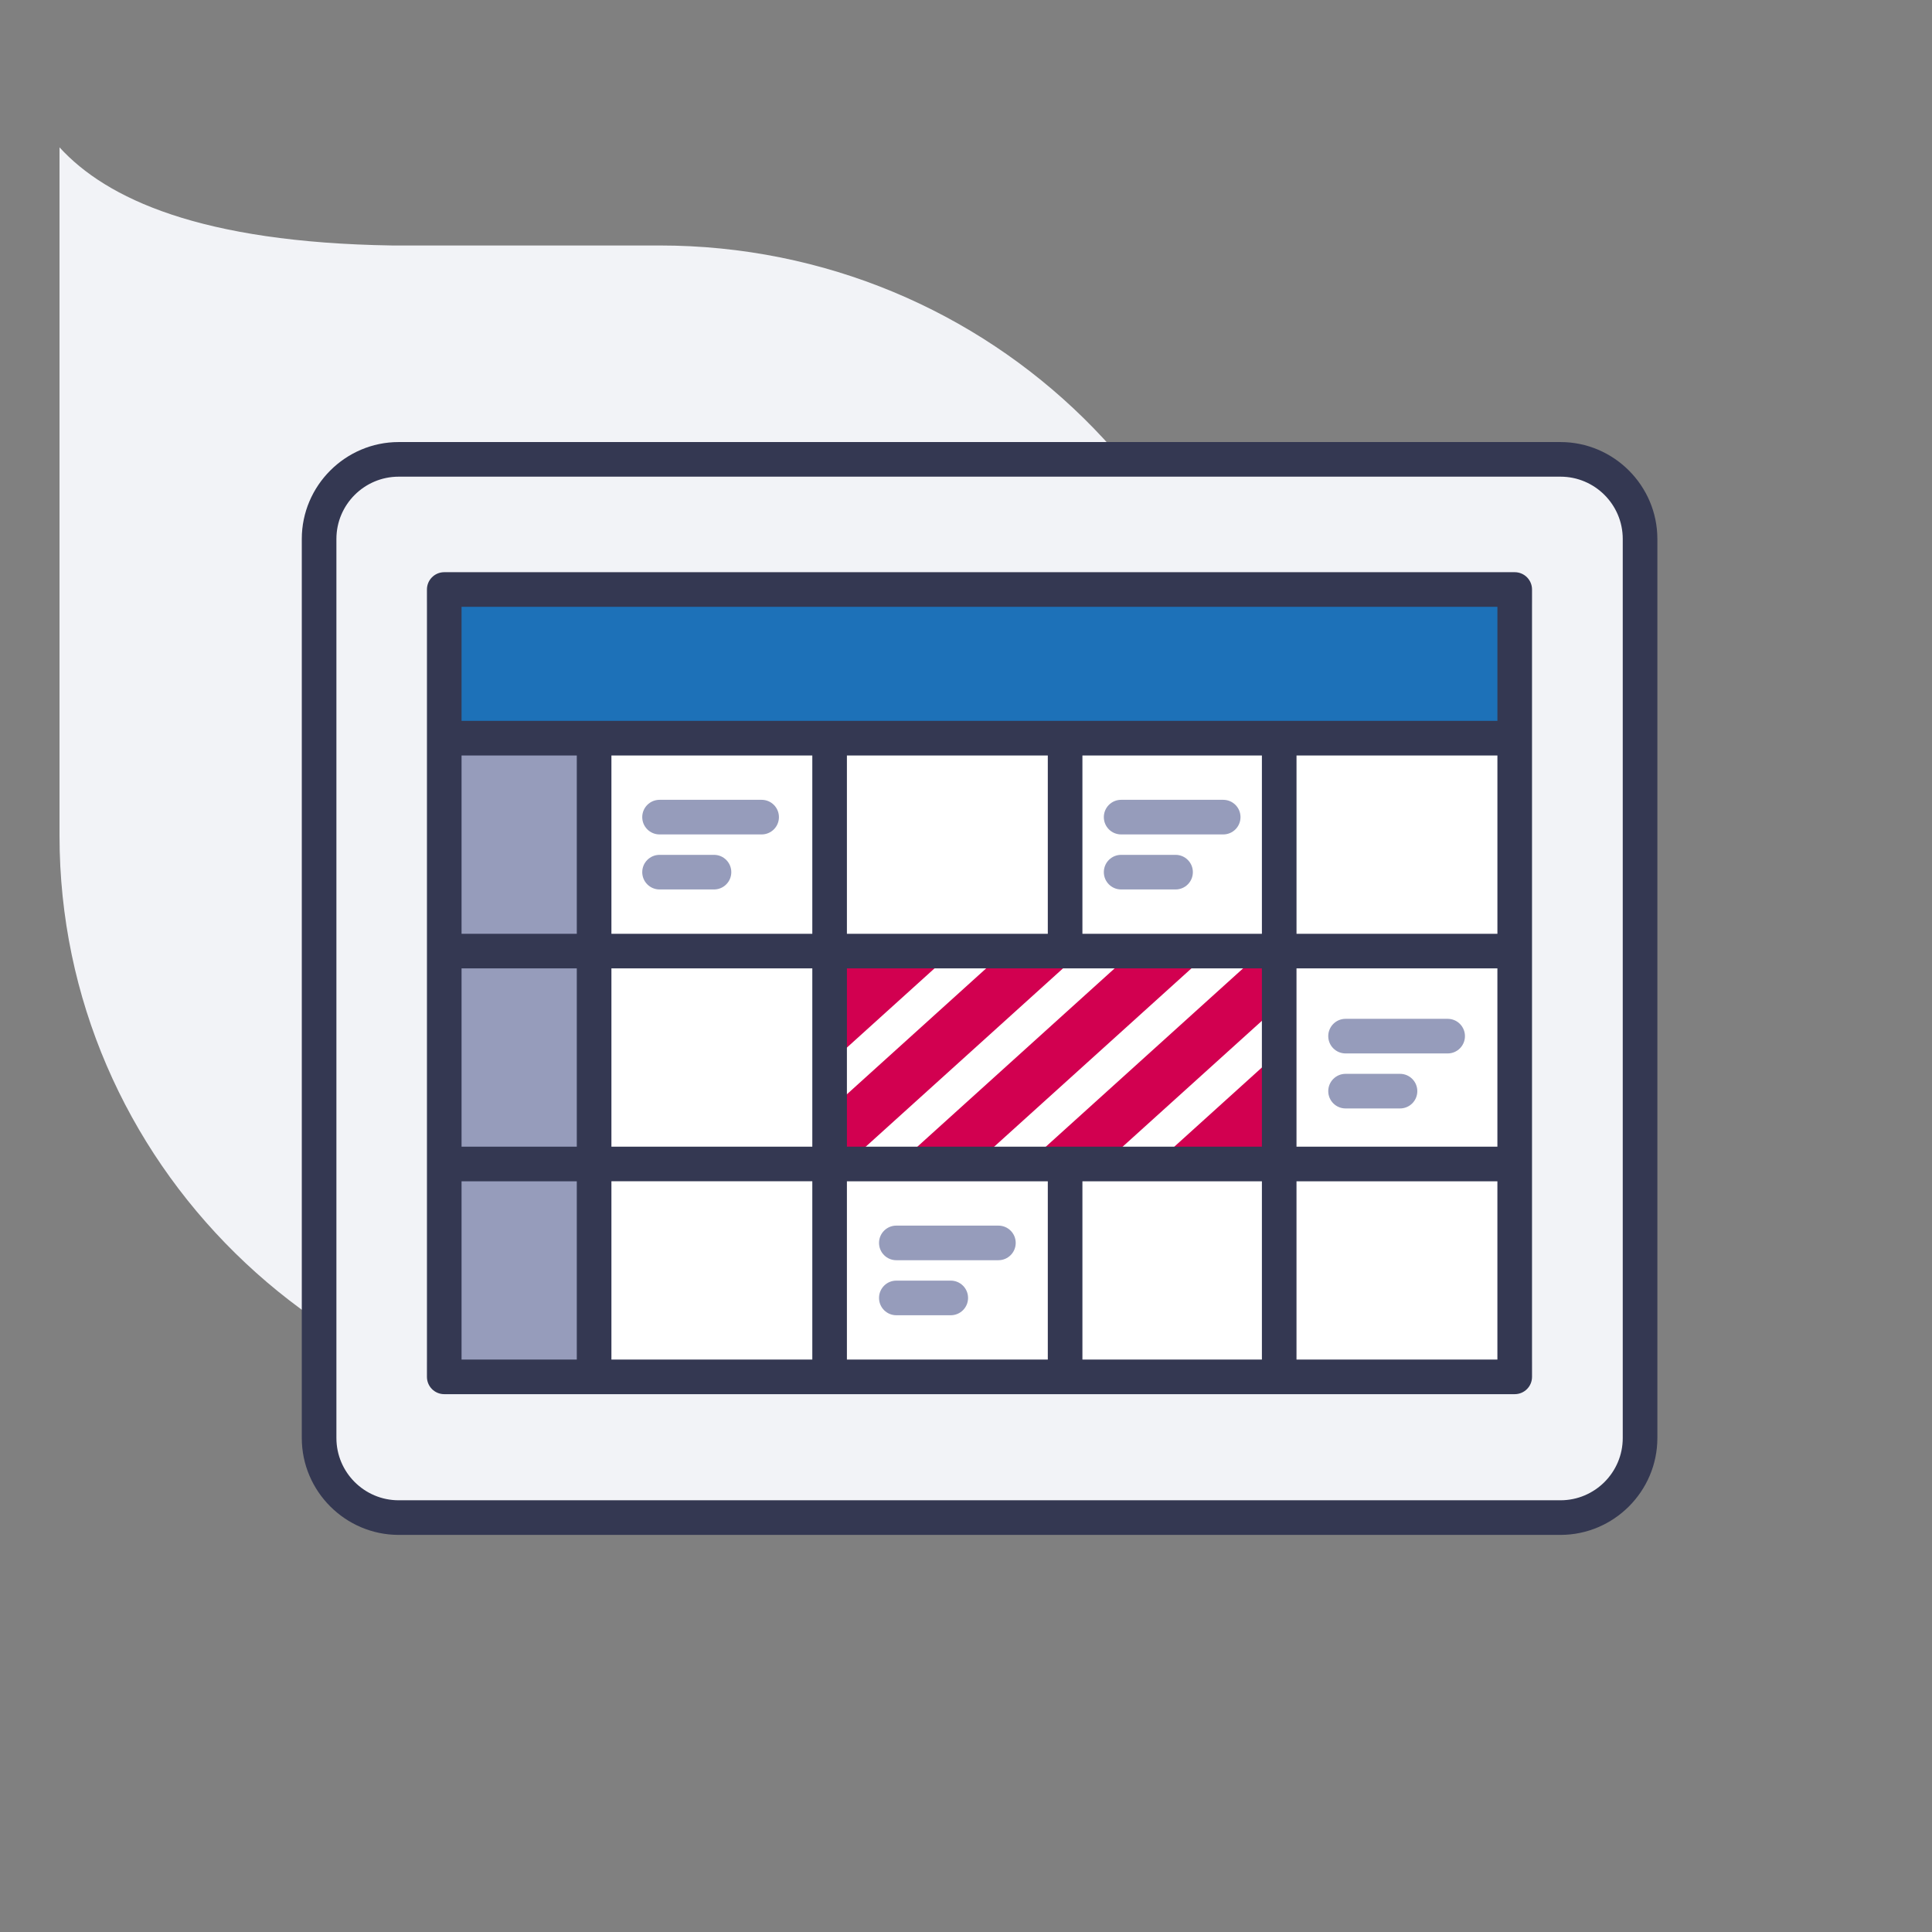 <?xml version="1.0" encoding="UTF-8"?>
<svg width="120px" height="120px" viewBox="0 0 120 120" version="1.1" xmlns="http://www.w3.org/2000/svg" xmlns:xlink="http://www.w3.org/1999/xlink">
    <rect x="0" y="0" width="120" height="120" fill="#808080" stroke="none"/>
    <title>02.Icons/Illustrative/Charts - Tableau</title>
    <g id="02.Icons/Illustrative/Charts---Tableau" stroke="none" stroke-width="1" fill="none" fill-rule="evenodd">
        <g id="Charts---Tableau" transform="translate(3.697, 9.152)">
            <path d="M37.27,79.425 L37.268,79.425 C16.685,79.425 0,63.01 0,42.76 L0,1.381 L0,0 C2.914,3.193 8.764,5.91 20.641,6.095 L37.27,6.095 C57.852,6.095 74.538,22.51 74.538,42.76 C74.538,63.01 57.852,79.425 37.27,79.425" id="Fill-1" fill="#F2F3F7"></path>
            <path d="M21.066,85.109 C18.34,85.109 16.123,82.891 16.123,80.165 L16.123,24.323 C16.123,21.596 18.34,19.381 21.066,19.381 L93.228,19.381 C95.954,19.381 98.169,21.596 98.169,24.323 L98.169,80.165 C98.169,82.891 95.954,85.109 93.228,85.109 L21.066,85.109 Z" id="Fill-3" fill="#F2F3F7"></path>
            <path d="M93.228,20.455 C95.36,20.455 97.095,22.19 97.095,24.322 L97.095,80.166 C97.095,82.299 95.36,84.033 93.228,84.033 L21.066,84.033 C18.934,84.033 17.198,82.299 17.198,80.166 L17.198,24.322 C17.198,22.19 18.934,20.455 21.066,20.455 L93.228,20.455 Z M93.228,18.305 L21.066,18.305 C17.757,18.305 15.048,21.013 15.048,24.322 L15.048,80.166 C15.048,83.476 17.757,86.183 21.066,86.183 L93.228,86.183 C96.537,86.183 99.245,83.476 99.245,80.166 L99.245,24.322 C99.245,21.013 96.537,18.305 93.228,18.305 L93.228,18.305 Z" id="Fill-5" fill="#343852"></path>
            <path d="M89.338,77.336 L24.942,77.336 C23.776,77.336 22.82,76.382 22.82,75.214 L22.82,28.51 C22.82,27.342 23.776,26.388 24.942,26.388 L89.338,26.388 C90.505,26.388 91.46,27.342 91.46,28.51 L91.46,75.214 C91.46,76.382 90.505,77.336 89.338,77.336" id="Fill-7" fill="#FFFFFF"></path>
            <polygon id="Fill-9" fill="#969CBB" points="23.895 76.367 33.203 76.367 33.203 36.697 23.895 36.697"></polygon>
            <polygon id="Fill-11" fill="#1D71B8" points="23.895 36.697 90.385 36.697 90.385 27.462 23.895 27.462"></polygon>
            <path d="M75.757,56.179 L75.757,63.145 L68.053,63.145 L75.757,56.179 Z M52.095,63.145 L57.404,63.145 C57.404,62.852 57.514,62.559 57.748,62.346 L71.494,49.921 L66.185,49.921 C66.185,50.215 66.075,50.506 65.841,50.719 L52.095,63.145 Z M73.819,50.719 L60.073,63.145 L65.383,63.145 C65.383,62.852 65.493,62.559 65.728,62.346 L75.036,53.932 C75.242,53.746 75.5,53.664 75.757,53.664 L75.757,49.921 L74.163,49.921 C74.163,50.215 74.053,50.506 73.819,50.719 L73.819,50.719 Z M49.771,62.346 L63.516,49.921 L58.206,49.921 C58.206,50.215 58.095,50.506 57.861,50.719 L48.553,59.134 C48.347,59.32 48.089,59.411 47.832,59.411 L47.832,63.145 L49.426,63.145 C49.426,62.852 49.535,62.559 49.771,62.346 L49.771,62.346 Z M55.536,49.921 L47.832,49.921 L47.832,56.886 L55.536,49.921 Z" id="Fill-12" fill="#D20050"></path>
            <path d="M90.385,26.388 L23.896,26.388 C23.302,26.388 22.821,26.87 22.821,27.463 L22.821,76.368 C22.821,76.962 23.302,77.442 23.896,77.442 L90.385,77.442 C90.979,77.442 91.46,76.962 91.46,76.368 L91.46,27.463 C91.46,26.87 90.979,26.388 90.385,26.388 L90.385,26.388 Z M34.279,48.847 L46.757,48.847 L46.757,37.773 L34.279,37.773 L34.279,48.847 Z M48.906,48.847 L61.384,48.847 L61.384,37.773 L48.906,37.773 L48.906,48.847 Z M63.534,48.847 L74.682,48.847 L74.682,37.773 L63.534,37.773 L63.534,48.847 Z M76.832,48.847 L89.31,48.847 L89.31,37.773 L76.832,37.773 L76.832,48.847 Z M24.971,48.847 L32.129,48.847 L32.129,37.773 L24.971,37.773 L24.971,48.847 Z M24.971,62.07 L32.129,62.07 L32.129,50.996 L24.971,50.996 L24.971,62.07 Z M34.279,62.07 L46.757,62.07 L46.757,50.996 L34.279,50.996 L34.279,62.07 Z M34.279,75.293 L46.757,75.293 L46.757,64.219 L34.279,64.219 L34.279,75.293 Z M48.906,75.294 L61.384,75.294 L61.384,64.22 L48.906,64.22 L48.906,75.294 Z M63.534,75.294 L74.682,75.294 L74.682,64.22 L63.534,64.22 L63.534,75.294 Z M48.906,62.07 L74.681,62.07 L74.681,50.996 L48.906,50.996 L48.906,62.07 Z M76.831,62.07 L89.309,62.07 L89.309,50.996 L76.831,50.996 L76.831,62.07 Z M24.971,35.623 L89.31,35.623 L89.31,28.538 L24.971,28.538 L24.971,35.623 Z M24.971,75.294 L32.129,75.294 L32.129,64.22 L24.971,64.22 L24.971,75.294 Z M76.831,75.294 L89.309,75.294 L89.309,64.22 L76.831,64.22 L76.831,75.294 Z" id="Fill-13" fill="#343852"></path>
            <path d="M43.609,42.676 L37.27,42.676 C36.675,42.676 36.194,42.196 36.194,41.601 C36.194,41.007 36.675,40.526 37.27,40.526 L43.609,40.526 C44.203,40.526 44.684,41.007 44.684,41.601 C44.684,42.196 44.203,42.676 43.609,42.676 M41.725,45.019 C41.725,44.425 41.245,43.944 40.651,43.944 L37.27,43.944 C36.675,43.944 36.194,44.425 36.194,45.019 C36.194,45.612 36.675,46.094 37.27,46.094 L40.651,46.094 C41.245,46.094 41.725,45.612 41.725,45.019 M72.278,42.676 L65.939,42.676 C65.344,42.676 64.864,42.196 64.864,41.601 C64.864,41.007 65.344,40.526 65.939,40.526 L72.278,40.526 C72.873,40.526 73.353,41.007 73.353,41.601 C73.353,42.196 72.873,42.676 72.278,42.676 M70.394,45.019 C70.394,44.425 69.913,43.944 69.32,43.944 L65.939,43.944 C65.344,43.944 64.864,44.425 64.864,45.019 C64.864,45.612 65.344,46.094 65.939,46.094 L69.32,46.094 C69.913,46.094 70.394,45.612 70.394,45.019 M86.221,56.279 L79.879,56.279 C79.285,56.279 78.803,55.798 78.803,55.204 C78.803,54.61 79.285,54.129 79.879,54.129 L86.221,54.129 C86.814,54.129 87.294,54.61 87.294,55.204 C87.294,55.798 86.814,56.279 86.221,56.279 M84.335,58.621 C84.335,58.028 83.855,57.546 83.26,57.546 L79.879,57.546 C79.285,57.546 78.803,58.028 78.803,58.621 C78.803,59.215 79.285,59.696 79.879,59.696 L83.26,59.696 C83.855,59.696 84.335,59.215 84.335,58.621 M58.316,69.122 L51.974,69.122 C51.382,69.122 50.901,68.642 50.901,68.047 C50.901,67.454 51.382,66.973 51.974,66.973 L58.316,66.973 C58.91,66.973 59.391,67.454 59.391,68.047 C59.391,68.642 58.91,69.122 58.316,69.122 M56.431,71.465 C56.431,70.871 55.95,70.39 55.356,70.39 L51.974,70.39 C51.382,70.39 50.901,70.871 50.901,71.465 C50.901,72.06 51.382,72.54 51.974,72.54 L55.356,72.54 C55.95,72.54 56.431,72.06 56.431,71.465" id="Fill-14" fill="#969CBB"></path>
        </g>
    </g>
</svg>